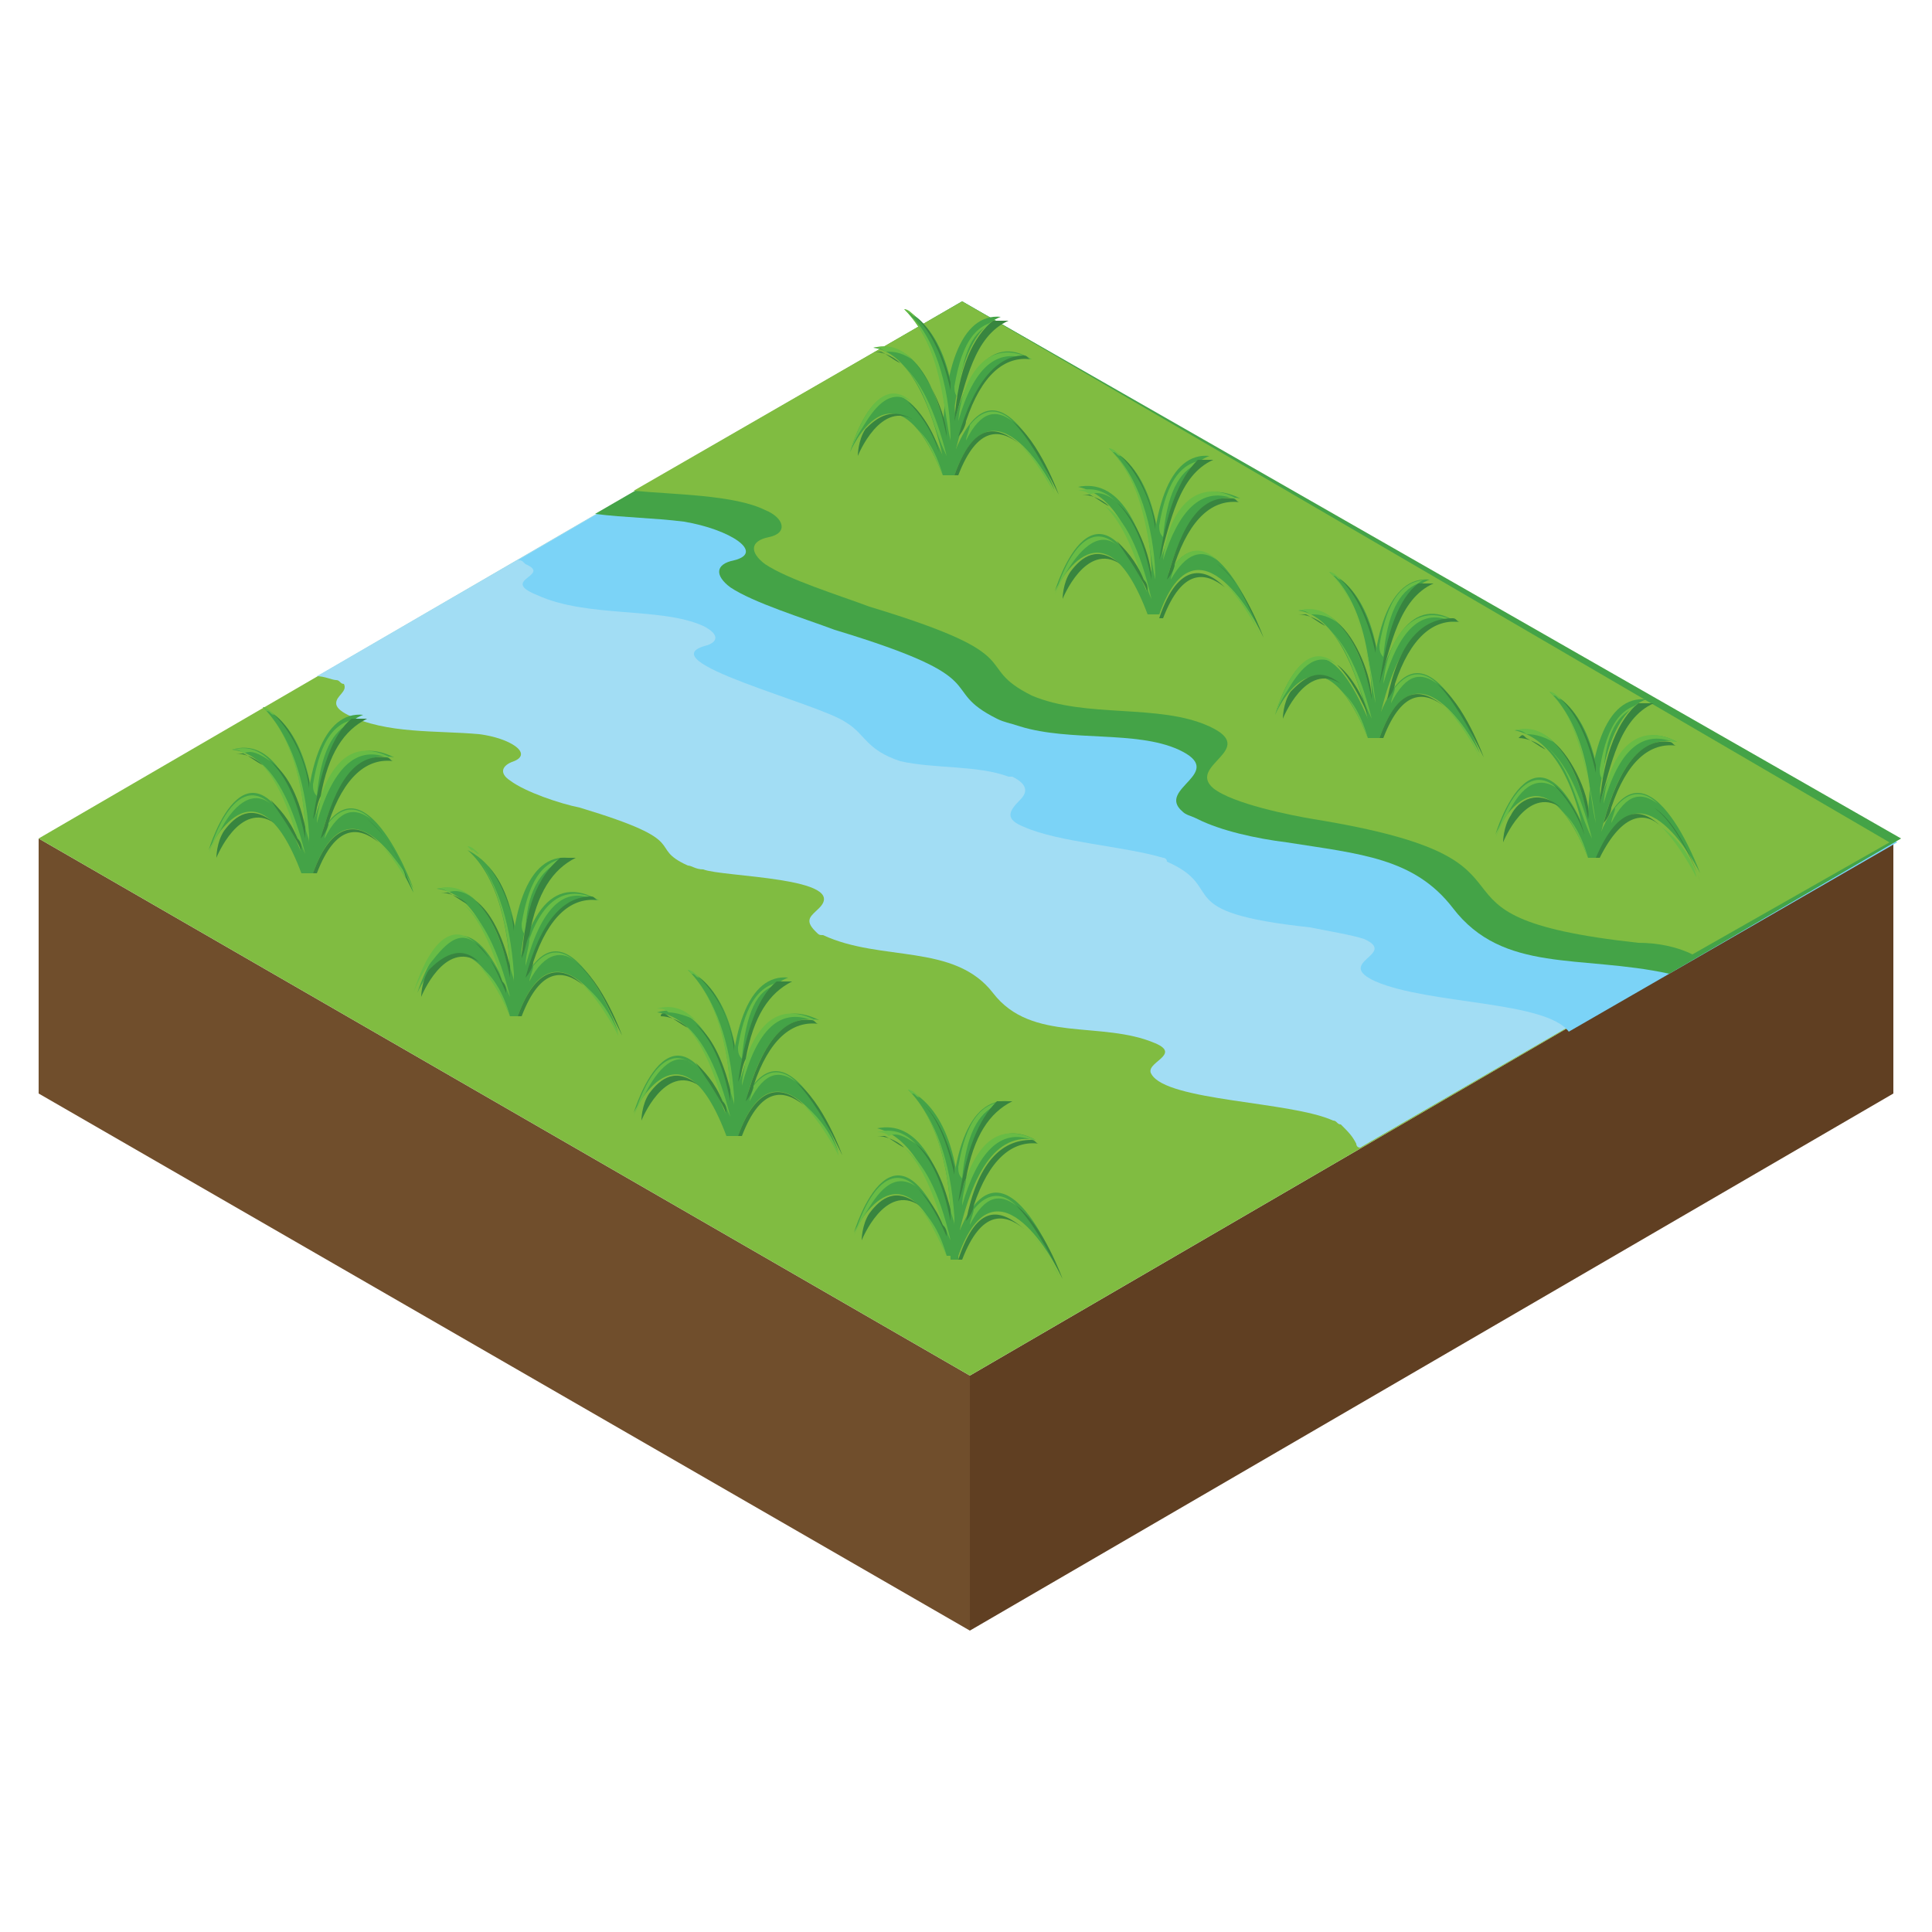 <svg width="46" height="46" viewBox="0 0 46 46" fill="none" xmlns="http://www.w3.org/2000/svg">
<path d="M45.08 19.964V26.036L23.092 38.824V32.752L45.08 19.964Z" fill="#603F22"/>
<path d="M23.092 32.752V38.824L0.92 26.036V19.964L23.092 32.752Z" fill="#704E2C"/>
<path d="M45.08 19.964L23.092 32.752L0.92 19.964L22.908 7.176L45.08 19.964Z" fill="#80BC41"/>
<path d="M22.908 7.176L7.544 16.1C7.728 16.1 7.912 16.192 8.004 16.192C8.096 16.192 8.096 16.284 8.188 16.284C8.28 16.468 8.004 16.56 8.004 16.744C8.004 16.836 8.096 16.928 8.28 17.02C9.2 17.48 10.396 17.388 11.408 17.48C12.144 17.572 12.696 17.94 12.236 18.124C11.96 18.216 11.868 18.4 12.144 18.584C12.512 18.86 13.34 19.136 13.8 19.228C16.56 20.056 15.364 20.148 16.376 20.608C16.468 20.608 16.56 20.7 16.744 20.7C17.204 20.884 20.24 20.884 19.504 21.62C19.32 21.804 19.136 21.896 19.412 22.172C19.504 22.264 19.504 22.264 19.596 22.264C20.976 22.908 22.724 22.448 23.644 23.644C24.564 24.84 26.22 24.288 27.508 24.84C28.152 25.116 27.232 25.3 27.416 25.576C27.784 26.22 30.728 26.22 31.74 26.68C31.832 26.68 31.832 26.772 31.924 26.772C32.108 26.956 32.2 27.048 32.292 27.232C32.292 27.232 32.292 27.324 32.384 27.324L45.08 19.964L22.908 7.176Z" fill="#A2DDF4"/>
<path d="M22.908 7.176L12.328 13.34C12.42 13.34 12.42 13.34 12.512 13.432C13.156 13.708 11.868 13.8 12.788 14.168C13.984 14.72 15.732 14.444 16.744 14.904C17.112 15.088 17.112 15.272 16.836 15.364C15.364 15.732 19.504 16.744 20.148 17.204C20.608 17.48 20.608 17.848 21.436 18.124C22.264 18.308 23.276 18.216 24.012 18.492H24.104C24.472 18.676 24.472 18.86 24.288 19.044C24.012 19.32 23.92 19.504 24.38 19.688C25.208 20.056 26.772 20.148 27.692 20.424C27.692 20.424 27.784 20.424 27.784 20.516C29.256 21.16 27.784 21.712 31.188 22.08C31.648 22.172 32.2 22.264 32.476 22.356C33.304 22.724 31.74 22.908 32.752 23.368C34.04 23.92 36.8 23.828 37.352 24.564L45.172 20.056L22.908 7.176Z" fill="#7BD3F7"/>
<path d="M22.908 7.176L14.168 12.236C14.904 12.328 15.548 12.328 16.284 12.42C17.388 12.604 18.216 13.156 17.48 13.34C17.02 13.432 17.02 13.708 17.388 13.984C17.94 14.352 19.136 14.72 19.872 14.996C23.828 16.192 22.264 16.376 23.736 17.112C23.92 17.204 24.012 17.204 24.288 17.296C25.484 17.664 27.048 17.388 28.06 17.848C29.256 18.4 27.508 18.768 28.152 19.32C28.244 19.412 28.336 19.412 28.52 19.504C29.072 19.78 29.9 19.964 30.636 20.056C32.384 20.332 33.672 20.424 34.592 21.62C35.788 23.184 37.628 22.724 39.744 23.184L45.264 19.964L22.908 7.176Z" fill="#44A347"/>
<path d="M22.908 7.176L15.088 11.684C16.008 11.776 17.48 11.776 18.216 12.144C18.676 12.328 18.768 12.696 18.308 12.788C17.848 12.88 17.848 13.156 18.216 13.432C18.768 13.8 19.964 14.168 20.7 14.444C24.656 15.64 23.092 15.824 24.564 16.56C25.852 17.112 27.6 16.744 28.796 17.296C29.992 17.848 28.244 18.216 28.888 18.768C29.348 19.136 30.728 19.412 31.28 19.504C37.536 20.516 33.12 21.804 39.008 22.448C39.468 22.448 39.928 22.54 40.296 22.724L44.988 20.056L22.908 7.176Z" fill="#80BC41"/>
<path d="M22.448 11.316H22.632C21.16 7.36 20.24 10.764 20.24 10.764C20.24 10.764 21.252 8.372 22.448 11.316Z" fill="#44A347"/>
<path d="M22.54 11.316H22.724C23.644 8.74 25.116 11.684 25.116 11.684C25.116 11.684 23.644 7.636 22.54 11.316Z" fill="#44A347"/>
<path d="M22.54 11.316L22.724 11.224C22.356 9.016 21.712 8.096 20.792 8.28C21.528 8.372 22.172 9.384 22.54 11.316Z" fill="#44A347"/>
<path d="M22.54 11.316H22.724C22.908 9.2 22.448 7.82 21.528 7.36C22.264 8.096 22.632 9.384 22.54 11.316Z" fill="#44A347"/>
<path d="M22.448 11.316H22.632C23 9.292 23.644 8.372 24.564 8.556C23.552 7.912 22.816 8.924 22.448 11.316Z" fill="#44A347"/>
<path d="M22.632 11.316C22.632 9.016 23.092 7.82 23.828 7.544C22.908 7.452 22.356 8.74 22.448 11.316H22.632Z" fill="#44A347"/>
<path d="M21.712 8.556C21.436 8.28 21.16 8.188 20.792 8.28C20.884 8.28 20.976 8.28 21.068 8.372C21.252 8.372 21.436 8.372 21.712 8.556ZM21.62 7.452C21.712 7.452 21.712 7.544 21.804 7.544C21.712 7.452 21.62 7.36 21.528 7.36C22.448 8.28 22.448 9.752 22.632 10.488C22.632 9.476 22.356 8.096 21.62 7.452ZM21.436 8.648C22.08 9.2 22.172 10.12 22.54 10.856C22.264 9.752 21.896 9.016 21.436 8.648ZM24.472 8.556H24.564C23.552 8.004 22.908 8.924 22.816 10.028C23.184 8.74 23.736 8.28 24.472 8.556Z" fill="#68BC45"/>
<path d="M23.644 7.728C23.736 7.636 23.828 7.636 23.92 7.636C23.276 7.636 22.908 8.096 22.724 9.2C22.724 9.292 22.724 9.384 22.816 9.476C22.908 8.372 23.184 7.82 23.644 7.728ZM24.104 10.028C23.828 9.752 23.46 9.66 23.092 10.12C23.092 10.212 23 10.396 23 10.488C23.368 9.752 23.736 9.752 24.104 10.028ZM22.448 11.316C22.264 10.672 21.988 10.304 21.712 10.12C21.988 10.304 22.172 10.672 22.448 11.316ZM24.288 10.58C24.748 11.04 25.116 11.776 25.116 11.776C25.024 11.592 24.84 11.04 24.288 10.58ZM21.712 9.568C20.792 8.74 20.24 10.764 20.24 10.764C20.24 10.764 20.332 10.488 20.516 10.212C20.792 9.752 21.16 9.2 21.712 9.568Z" fill="#68BC45"/>
<path d="M22.724 10.028C23 9.108 23.184 8.004 24.012 7.636C23.92 7.636 23.828 7.636 23.644 7.636C23.184 8.004 22.816 8.74 22.724 10.028ZM22.816 10.396C22.908 10.304 23 10.12 23 10.028C23.368 8.924 23.92 8.464 24.564 8.556C24.472 8.556 24.472 8.464 24.38 8.464C23.736 8.464 23.184 9.108 22.816 10.396ZM20.792 8.372C20.976 8.372 21.252 8.464 21.436 8.648C21.252 8.556 21.16 8.464 20.976 8.372C20.884 8.372 20.884 8.372 20.792 8.372ZM25.208 11.776C25.208 11.776 24.748 10.488 24.104 10.028C24.472 10.396 24.84 11.04 25.208 11.776ZM21.712 8.556C22.08 8.924 22.356 9.476 22.54 10.396C22.54 9.844 22.08 8.924 21.712 8.556ZM22.632 9.292C22.632 9.2 22.632 9.2 22.632 9.108C22.448 8.372 22.172 7.82 21.804 7.544C22.172 7.912 22.448 8.464 22.632 9.292ZM20.608 10.212C20.424 10.488 20.424 10.856 20.424 10.856C20.424 10.856 20.976 9.476 21.804 10.028C21.252 9.66 20.884 9.936 20.608 10.212ZM22.724 11.316H22.816C23.276 10.12 23.828 10.212 24.288 10.58C23.736 10.12 23.184 10.028 22.724 11.316ZM22.356 10.764C22.264 10.304 21.896 9.752 21.62 9.568C21.896 9.844 22.172 10.212 22.356 10.764Z" fill="#38853F"/>
<path d="M27.324 14.628H27.508C26.128 10.672 25.116 14.076 25.116 14.076C25.116 14.076 26.22 11.684 27.324 14.628Z" fill="#44A347"/>
<path d="M27.416 14.628H27.6C28.52 12.052 29.992 14.996 29.992 14.996C29.992 14.996 28.52 11.04 27.416 14.628Z" fill="#44A347"/>
<path d="M27.416 14.628L27.6 14.536C27.232 12.328 26.588 11.408 25.668 11.592C26.496 11.776 27.048 12.696 27.416 14.628Z" fill="#44A347"/>
<path d="M27.416 14.628H27.6C27.784 12.512 27.324 11.132 26.404 10.672C27.14 11.408 27.508 12.696 27.416 14.628Z" fill="#44A347"/>
<path d="M27.416 14.628H27.6C27.968 12.604 28.612 11.684 29.532 11.868C28.428 11.316 27.692 12.236 27.416 14.628Z" fill="#44A347"/>
<path d="M27.6 14.628C27.6 12.328 28.06 11.132 28.796 10.856C27.876 10.764 27.324 12.052 27.416 14.628H27.6Z" fill="#44A347"/>
<path d="M26.588 11.96C26.312 11.684 26.036 11.592 25.668 11.684C25.76 11.684 25.852 11.684 25.944 11.776C26.128 11.684 26.404 11.776 26.588 11.96ZM26.496 10.764C26.588 10.764 26.588 10.856 26.68 10.856C26.588 10.764 26.496 10.672 26.404 10.672C27.324 11.592 27.324 13.064 27.508 13.8C27.508 12.88 27.232 11.5 26.496 10.764ZM26.312 12.052C26.68 12.42 26.956 12.972 27.232 13.892C27.324 13.984 27.324 14.076 27.416 14.26C27.14 13.064 26.772 12.328 26.312 12.052ZM29.348 11.868H29.44C28.428 11.316 27.784 12.236 27.692 13.34C28.06 12.144 28.612 11.592 29.348 11.868Z" fill="#68BC45"/>
<path d="M28.52 11.04C28.612 10.948 28.704 10.948 28.796 10.948C28.152 10.948 27.784 11.408 27.6 12.512C27.6 12.604 27.6 12.696 27.692 12.788C27.784 11.776 28.06 11.224 28.52 11.04ZM28.98 13.34C28.704 13.064 28.336 12.972 27.968 13.432C27.968 13.524 27.876 13.708 27.876 13.8C28.244 13.156 28.612 13.064 28.98 13.34ZM27.324 14.628C27.14 13.984 26.864 13.616 26.588 13.432C26.864 13.616 27.14 13.984 27.324 14.628ZM29.164 13.892C29.624 14.352 29.992 15.088 29.992 15.088C29.9 14.996 29.808 14.444 29.164 13.892ZM26.588 12.972C25.668 12.144 25.116 14.168 25.116 14.168C25.116 14.168 25.208 13.892 25.392 13.616C25.668 13.156 26.128 12.604 26.588 12.972Z" fill="#68BC45"/>
<path d="M27.6 13.34C27.876 12.42 28.06 11.316 28.888 10.948C28.796 10.948 28.704 10.948 28.52 10.948C28.06 11.408 27.784 12.144 27.6 13.34ZM27.784 13.8C27.876 13.708 27.968 13.524 27.968 13.432C28.336 12.328 28.888 11.868 29.532 11.96C29.44 11.96 29.44 11.868 29.348 11.868C28.612 11.776 28.152 12.42 27.784 13.8ZM25.76 11.776C25.944 11.776 26.22 11.868 26.404 12.052C26.22 11.96 26.128 11.868 25.944 11.776C25.852 11.776 25.76 11.776 25.76 11.776ZM30.084 15.18C30.084 15.18 29.624 13.892 28.98 13.432C29.44 13.708 29.716 14.444 30.084 15.18ZM26.588 11.96C26.956 12.328 27.232 12.88 27.416 13.8C27.416 13.248 27.048 12.328 26.588 11.96ZM27.508 12.604C27.508 12.512 27.508 12.512 27.508 12.42C27.324 11.684 27.048 11.132 26.68 10.856C27.048 11.224 27.416 11.868 27.508 12.604ZM25.484 13.616C25.3 13.892 25.3 14.26 25.3 14.26C25.3 14.26 25.852 12.88 26.68 13.432C26.128 12.972 25.76 13.248 25.484 13.616ZM27.6 14.72H27.692C28.152 13.524 28.704 13.616 29.164 13.984C28.704 13.524 28.06 13.34 27.6 14.72ZM27.324 14.076C27.324 13.984 27.324 13.892 27.232 13.8C27.048 13.34 26.772 13.064 26.588 12.88C26.772 13.156 27.048 13.524 27.324 14.076Z" fill="#38853F"/>
<path d="M32.568 17.572H32.752C31.28 13.616 30.36 17.02 30.36 17.02C30.36 17.02 31.372 14.628 32.568 17.572Z" fill="#44A347"/>
<path d="M32.66 17.572H32.844C33.764 14.996 35.236 17.94 35.236 17.94C35.236 17.94 33.764 13.892 32.66 17.572Z" fill="#44A347"/>
<path d="M32.66 17.572L32.844 17.48C32.476 15.272 31.832 14.352 30.912 14.536C31.648 14.628 32.292 15.64 32.66 17.572Z" fill="#44A347"/>
<path d="M32.66 17.572H32.844C33.028 15.456 32.568 14.076 31.648 13.616C32.384 14.26 32.752 15.64 32.66 17.572Z" fill="#44A347"/>
<path d="M32.568 17.572H32.752C33.12 15.548 33.764 14.628 34.684 14.812C33.672 14.168 32.936 15.088 32.568 17.572Z" fill="#44A347"/>
<path d="M32.844 17.572C32.844 15.272 33.304 14.076 34.04 13.8C33.12 13.708 32.568 14.996 32.66 17.572H32.844Z" fill="#44A347"/>
<path d="M31.832 14.812C31.556 14.536 31.28 14.444 30.912 14.536C31.004 14.536 31.096 14.536 31.188 14.628C31.372 14.628 31.556 14.628 31.832 14.812ZM31.74 13.708C31.832 13.708 31.832 13.8 31.924 13.8C31.832 13.708 31.74 13.616 31.648 13.616C32.568 14.536 32.568 16.008 32.752 16.744C32.752 16.652 32.476 14.352 31.74 13.708ZM31.556 14.904C32.2 15.456 32.292 16.376 32.66 17.112C32.384 16.008 32.016 15.272 31.556 14.904ZM34.592 14.812H34.684C33.672 14.26 33.028 15.18 32.936 16.284C33.304 14.996 33.856 14.444 34.592 14.812Z" fill="#68BC45"/>
<path d="M33.764 13.892C33.856 13.8 33.948 13.8 34.04 13.8C33.396 13.8 33.028 14.26 32.844 15.364C32.844 15.456 32.844 15.548 32.936 15.64C33.028 14.628 33.304 14.076 33.764 13.892ZM34.224 16.284C33.948 16.008 33.58 15.916 33.212 16.376C33.212 16.468 33.12 16.652 33.12 16.744C33.488 16.008 33.856 16.008 34.224 16.284ZM32.568 17.572C32.384 16.928 32.108 16.56 31.832 16.376C32.108 16.56 32.292 16.928 32.568 17.572ZM34.408 16.836C34.868 17.296 35.236 18.032 35.236 18.032C35.144 17.848 34.96 17.296 34.408 16.836ZM31.832 15.824C30.912 14.996 30.36 17.02 30.36 17.02C30.36 17.02 30.452 16.744 30.636 16.468C30.912 16.008 31.28 15.456 31.832 15.824Z" fill="#68BC45"/>
<path d="M32.844 16.284C33.12 15.364 33.304 14.26 34.132 13.892C34.04 13.892 33.948 13.892 33.764 13.892C33.304 14.26 33.028 14.996 32.844 16.284ZM33.028 16.652C33.12 16.56 33.212 16.376 33.212 16.284C33.58 15.18 34.132 14.72 34.776 14.812C34.684 14.812 34.684 14.72 34.592 14.72C33.856 14.72 33.304 15.272 33.028 16.652ZM30.912 14.628C31.096 14.628 31.372 14.72 31.556 14.904C31.372 14.812 31.28 14.72 31.096 14.628C31.004 14.628 31.004 14.628 30.912 14.628ZM35.328 18.032C35.328 18.032 34.868 16.744 34.224 16.284C34.592 16.652 34.96 17.296 35.328 18.032ZM31.832 14.812C32.2 15.18 32.476 15.732 32.66 16.652C32.66 16.1 32.292 15.18 31.832 14.812ZM32.752 15.548C32.752 15.456 32.752 15.456 32.752 15.364C32.568 14.628 32.292 14.076 31.924 13.8C32.292 14.168 32.568 14.72 32.752 15.548ZM30.728 16.468C30.544 16.744 30.544 17.112 30.544 17.112C30.544 17.112 31.096 15.732 31.924 16.284C31.372 15.824 31.004 16.192 30.728 16.468ZM32.844 17.572H32.936C33.396 16.376 33.948 16.468 34.408 16.836C33.856 16.376 33.304 16.284 32.844 17.572ZM32.568 17.02C32.476 16.56 32.108 16.008 31.832 15.824C32.016 16.008 32.292 16.376 32.568 17.02Z" fill="#38853F"/>
<path d="M37.812 20.424H37.996C36.616 16.468 35.604 19.872 35.604 19.872C35.604 19.872 36.616 17.48 37.812 20.424Z" fill="#44A347"/>
<path d="M37.904 20.424H38.088C39.008 17.848 40.48 20.792 40.48 20.792C40.48 20.792 39.008 16.744 37.904 20.424Z" fill="#44A347"/>
<path d="M37.812 20.424L37.996 20.332C37.628 18.124 36.984 17.204 36.064 17.388C36.892 17.572 37.536 18.492 37.812 20.424Z" fill="#44A347"/>
<path d="M37.904 20.424H38.088C38.272 18.308 37.812 16.928 36.892 16.468C37.628 17.204 37.996 18.492 37.904 20.424Z" fill="#44A347"/>
<path d="M37.812 20.424H37.996C38.364 18.4 39.008 17.48 39.928 17.664C38.916 17.112 38.18 18.032 37.812 20.424Z" fill="#44A347"/>
<path d="M37.996 20.424C37.996 18.124 38.456 16.928 39.192 16.652C38.272 16.56 37.72 17.848 37.812 20.424H37.996Z" fill="#44A347"/>
<path d="M36.984 17.664C36.708 17.388 36.432 17.296 36.064 17.388C36.156 17.388 36.248 17.388 36.34 17.48C36.616 17.48 36.8 17.572 36.984 17.664ZM36.984 16.56C37.076 16.56 37.076 16.652 37.168 16.652C37.076 16.56 36.984 16.468 36.892 16.468C37.812 17.388 37.812 18.86 37.996 19.596C37.996 19.596 37.72 17.296 36.984 16.56ZM36.8 17.756C37.444 18.308 37.536 19.228 37.904 19.964C37.628 18.86 37.26 18.124 36.8 17.756ZM39.836 17.664H39.928C38.916 17.112 38.272 18.032 38.18 19.136C38.548 17.848 39.1 17.388 39.836 17.664Z" fill="#68BC45"/>
<path d="M39.008 16.836C39.1 16.744 39.192 16.744 39.284 16.744C38.64 16.744 38.272 17.204 38.088 18.308C38.088 18.4 38.088 18.492 38.18 18.584C38.18 17.48 38.548 16.928 39.008 16.836ZM39.468 19.136C39.192 18.86 38.824 18.768 38.456 19.228C38.456 19.32 38.364 19.504 38.364 19.596C38.732 18.86 39.1 18.86 39.468 19.136ZM37.812 20.424C37.628 19.78 37.352 19.412 37.076 19.228C37.352 19.412 37.536 19.78 37.812 20.424ZM39.56 19.688C40.02 20.148 40.388 20.884 40.388 20.884C40.388 20.792 40.204 20.148 39.56 19.688ZM37.076 18.768C36.156 17.94 35.604 19.964 35.604 19.964C35.604 19.964 35.696 19.688 35.88 19.412C36.156 18.86 36.524 18.4 37.076 18.768Z" fill="#68BC45"/>
<path d="M38.088 19.136C38.364 18.216 38.548 17.112 39.376 16.744C39.284 16.744 39.192 16.744 39.008 16.744C38.548 17.112 38.18 17.94 38.088 19.136ZM38.18 19.596C38.272 19.504 38.364 19.32 38.364 19.228C38.732 18.124 39.284 17.664 39.928 17.756C39.836 17.756 39.836 17.664 39.744 17.664C39.1 17.572 38.548 18.216 38.18 19.596ZM36.156 17.572C36.34 17.572 36.616 17.664 36.8 17.848C36.616 17.756 36.524 17.664 36.34 17.572C36.248 17.48 36.248 17.48 36.156 17.572ZM40.48 20.976C40.48 20.976 40.02 19.688 39.376 19.228C39.836 19.504 40.204 20.24 40.48 20.976ZM36.984 17.664C37.352 18.032 37.628 18.584 37.812 19.504C37.904 19.044 37.444 18.032 36.984 17.664ZM37.996 18.4C37.996 18.308 37.996 18.308 37.996 18.216C37.812 17.48 37.536 16.928 37.168 16.652C37.536 17.02 37.812 17.572 37.996 18.4ZM35.972 19.412C35.788 19.688 35.788 20.056 35.788 20.056C35.788 20.056 36.34 18.676 37.168 19.228C36.616 18.768 36.156 19.044 35.972 19.412ZM37.996 20.424H38.088C38.64 19.32 39.192 19.32 39.56 19.688C39.1 19.228 38.548 19.136 37.996 20.424ZM37.72 19.872C37.628 19.412 37.26 18.86 36.984 18.676C37.26 18.952 37.536 19.32 37.72 19.872Z" fill="#38853F"/>
<path d="M7.176 20.792H7.36C5.98 16.836 4.968 20.24 4.968 20.24C4.968 20.24 6.072 17.848 7.176 20.792Z" fill="#44A347"/>
<path d="M7.268 20.792H7.452C8.372 18.216 9.844 21.16 9.844 21.16C9.844 21.16 8.372 17.112 7.268 20.792Z" fill="#44A347"/>
<path d="M7.268 20.792L7.452 20.7C7.084 18.584 6.44 17.572 5.52 17.848C6.348 17.94 6.9 18.86 7.268 20.792Z" fill="#44A347"/>
<path d="M7.268 20.792H7.452C7.636 18.676 7.176 17.296 6.256 16.836C6.992 17.572 7.36 18.86 7.268 20.792Z" fill="#44A347"/>
<path d="M7.268 20.792H7.452C7.82 18.768 8.464 17.848 9.384 18.032C8.28 17.48 7.544 18.4 7.268 20.792Z" fill="#44A347"/>
<path d="M7.452 20.792C7.452 18.492 7.912 17.296 8.648 17.02C7.728 16.928 7.176 18.216 7.268 20.792H7.452Z" fill="#44A347"/>
<path d="M6.44 18.124C6.164 17.848 5.888 17.756 5.52 17.848C5.612 17.848 5.704 17.848 5.796 17.94C5.98 17.848 6.164 17.94 6.44 18.124ZM7.36 19.872C7.268 18.492 6.9 17.572 6.348 16.928C6.44 16.928 6.44 17.02 6.532 17.02C6.44 16.928 6.348 16.836 6.256 16.836C6.808 17.388 7.176 18.308 7.268 19.688C7.268 19.78 7.36 19.964 7.36 20.056C7.36 19.964 7.36 19.872 7.36 19.872ZM6.164 18.124C6.532 18.492 6.808 19.044 7.084 19.964C7.176 20.056 7.176 20.148 7.268 20.332C6.992 19.228 6.624 18.492 6.164 18.124ZM9.2 18.032H9.292C8.556 17.664 8.004 17.94 7.636 18.952C7.636 19.136 7.544 19.32 7.544 19.596C7.912 18.308 8.464 17.756 9.2 18.032Z" fill="#68BC45"/>
<path d="M8.372 17.204C8.464 17.112 8.556 17.112 8.648 17.112C8.004 17.112 7.636 17.572 7.452 18.676C7.452 18.768 7.452 18.86 7.544 18.952C7.636 17.94 7.912 17.388 8.372 17.204ZM8.832 19.504C8.556 19.228 8.188 19.136 7.82 19.596C7.82 19.688 7.728 19.872 7.728 19.964C8.096 19.228 8.464 19.228 8.832 19.504ZM7.176 20.792C6.992 20.148 6.716 19.78 6.44 19.596C6.716 19.78 6.992 20.148 7.176 20.792ZM9.016 20.056C9.476 20.516 9.844 21.252 9.844 21.252C9.844 21.252 9.844 21.16 9.752 20.976C9.568 20.608 9.292 20.332 9.016 20.056ZM6.44 19.136C5.52 18.308 4.968 20.332 4.968 20.332C4.968 20.332 5.06 20.056 5.244 19.78C5.52 19.228 5.98 18.768 6.44 19.136Z" fill="#68BC45"/>
<path d="M7.452 19.504C7.544 19.32 7.544 19.136 7.636 18.952C7.82 17.94 8.188 17.388 8.74 17.112C8.648 17.112 8.556 17.112 8.372 17.112C7.912 17.48 7.636 18.308 7.452 19.504ZM7.636 19.964C7.728 19.872 7.82 19.688 7.82 19.596C8.188 18.492 8.74 18.032 9.384 18.124C9.292 18.124 9.292 18.032 9.2 18.032C8.464 17.94 8.004 18.584 7.636 19.964ZM5.612 17.94C5.796 17.94 6.072 18.032 6.256 18.216C6.072 18.124 5.98 18.032 5.796 17.94C5.704 17.94 5.612 17.94 5.612 17.94ZM9.66 20.884C9.752 21.068 9.844 21.252 9.844 21.252C9.844 21.252 9.384 19.964 8.74 19.504C9.2 19.872 9.568 20.516 9.66 20.884ZM7.268 19.78V19.688C7.084 18.86 6.808 18.4 6.44 18.124C6.808 18.492 7.084 19.044 7.268 19.964C7.268 19.872 7.268 19.78 7.268 19.78ZM7.36 18.768C7.36 18.676 7.36 18.676 7.36 18.584C7.176 17.848 6.9 17.296 6.532 17.02C6.9 17.388 7.268 18.032 7.36 18.768ZM5.336 19.78C5.152 20.056 5.152 20.424 5.152 20.424C5.152 20.424 5.704 19.044 6.532 19.596C5.98 19.136 5.612 19.412 5.336 19.78ZM7.452 20.792H7.544C8.004 19.596 8.556 19.688 9.016 20.056C8.556 19.596 7.912 19.504 7.452 20.792ZM7.176 20.24C7.176 20.148 7.176 20.056 7.084 19.964C6.9 19.504 6.624 19.228 6.44 19.044C6.624 19.32 6.9 19.688 7.176 20.24Z" fill="#38853F"/>
<path d="M12.144 24.196H12.328C10.948 20.24 9.936 23.644 9.936 23.644C9.936 23.644 10.948 21.252 12.144 24.196Z" fill="#44A347"/>
<path d="M12.144 24.196H12.328C13.248 21.62 14.72 24.564 14.72 24.564C14.72 24.564 13.248 20.516 12.144 24.196Z" fill="#44A347"/>
<path d="M12.144 24.196L12.328 24.104C11.96 21.896 11.316 20.976 10.396 21.16C11.224 21.252 11.776 22.264 12.144 24.196Z" fill="#44A347"/>
<path d="M12.144 24.196H12.328C12.512 22.08 12.052 20.7 11.132 20.24C11.868 20.884 12.236 22.264 12.144 24.196Z" fill="#44A347"/>
<path d="M12.144 24.196H12.328C12.696 22.172 13.34 21.252 14.26 21.436C13.156 20.792 12.42 21.712 12.144 24.196Z" fill="#44A347"/>
<path d="M12.328 24.196C12.328 21.896 12.788 20.7 13.524 20.424C12.604 20.332 12.052 21.62 12.144 24.196H12.328Z" fill="#44A347"/>
<path d="M11.316 21.436C11.04 21.16 10.764 21.068 10.396 21.16C10.488 21.16 10.58 21.16 10.672 21.252C10.856 21.16 11.132 21.252 11.316 21.436ZM12.236 23.184C12.144 21.804 11.776 20.884 11.224 20.24C11.316 20.24 11.316 20.332 11.408 20.332C11.316 20.24 11.224 20.148 11.132 20.148C11.684 20.7 12.052 21.62 12.144 23C12.144 23.092 12.236 23.276 12.236 23.368C12.236 23.276 12.236 23.276 12.236 23.184ZM11.04 21.528C11.408 21.896 11.684 22.448 11.96 23.368C12.052 23.46 12.052 23.552 12.144 23.736C11.868 22.632 11.5 21.896 11.04 21.528ZM14.168 21.436H14.26C13.524 21.068 12.972 21.344 12.604 22.356C12.604 22.54 12.512 22.724 12.512 23C12.88 21.62 13.432 21.068 14.168 21.436ZM13.34 20.516C13.432 20.424 13.524 20.424 13.616 20.424C12.972 20.424 12.604 20.884 12.42 21.988C12.42 22.08 12.42 22.172 12.512 22.264C12.512 21.252 12.88 20.7 13.34 20.516ZM13.708 22.908C13.432 22.632 13.064 22.54 12.696 23C12.696 23.092 12.604 23.276 12.604 23.368C12.972 22.632 13.432 22.632 13.708 22.908ZM12.144 24.196C11.96 23.552 11.684 23.184 11.408 23C11.592 23.184 11.868 23.552 12.144 24.196ZM13.892 23.46C14.352 23.92 14.72 24.656 14.72 24.656C14.72 24.656 14.72 24.564 14.628 24.38C14.444 24.012 14.168 23.644 13.892 23.46ZM11.316 22.448C10.396 21.62 9.844 23.644 9.844 23.644C9.844 23.644 9.936 23.368 10.12 23.092C10.488 22.632 10.856 22.08 11.316 22.448Z" fill="#68BC45"/>
<path d="M12.42 22.816C12.512 22.632 12.512 22.448 12.604 22.264C12.788 21.252 13.156 20.7 13.708 20.424C13.616 20.424 13.524 20.424 13.34 20.424C12.788 20.884 12.512 21.62 12.42 22.816ZM12.512 23.276C12.604 23.184 12.696 23 12.696 22.908C13.064 21.804 13.616 21.344 14.26 21.436C14.168 21.436 14.168 21.344 14.076 21.344C13.432 21.344 12.88 21.896 12.512 23.276ZM10.488 21.252C10.672 21.252 10.948 21.344 11.132 21.528C10.948 21.436 10.856 21.344 10.672 21.252C10.58 21.252 10.488 21.252 10.488 21.252ZM14.628 24.288C14.72 24.472 14.812 24.656 14.812 24.656C14.812 24.656 14.352 23.368 13.708 22.908C14.168 23.276 14.444 23.92 14.628 24.288ZM12.144 23.092V23C11.96 22.264 11.684 21.712 11.316 21.436C11.684 21.804 11.96 22.356 12.144 23.276C12.144 23.276 12.144 23.184 12.144 23.092ZM12.236 22.172C12.236 22.08 12.236 22.08 12.236 21.988C12.052 21.252 11.776 20.7 11.408 20.424C11.868 20.792 12.144 21.344 12.236 22.172ZM10.212 23.092C10.028 23.368 10.028 23.736 10.028 23.736C10.028 23.736 10.58 22.356 11.408 22.908C10.948 22.448 10.488 22.816 10.212 23.092ZM12.328 24.196H12.42C12.88 23 13.432 23.092 13.892 23.46C13.432 23 12.788 22.908 12.328 24.196ZM12.052 23.644C12.052 23.552 12.052 23.46 11.96 23.368C11.776 22.908 11.5 22.632 11.316 22.448C11.592 22.632 11.776 23 12.052 23.644Z" fill="#38853F"/>
<path d="M17.296 27.048H17.48C16.1 23.092 15.088 26.496 15.088 26.496C15.088 26.496 16.192 24.104 17.296 27.048Z" fill="#44A347"/>
<path d="M17.388 27.048H17.572C18.492 24.472 19.964 27.416 19.964 27.416C19.964 27.416 18.492 23.368 17.388 27.048Z" fill="#44A347"/>
<path d="M17.388 27.048L17.572 26.956C17.204 24.84 16.56 23.828 15.64 24.104C16.468 24.196 17.02 25.116 17.388 27.048Z" fill="#44A347"/>
<path d="M17.388 27.048H17.572C17.756 24.932 17.296 23.552 16.376 23.092C17.112 23.828 17.48 25.116 17.388 27.048Z" fill="#44A347"/>
<path d="M17.388 27.048H17.572C17.94 25.024 18.584 24.104 19.504 24.288C18.4 23.736 17.664 24.656 17.388 27.048Z" fill="#44A347"/>
<path d="M17.572 27.048C17.572 24.748 18.032 23.552 18.768 23.276C17.848 23.184 17.296 24.472 17.388 27.048H17.572Z" fill="#44A347"/>
<path d="M16.56 24.288C16.284 24.012 16.008 23.92 15.64 24.012C15.732 24.012 15.824 24.012 15.916 24.104C16.1 24.104 16.376 24.196 16.56 24.288ZM17.48 26.128C17.388 24.748 17.02 23.828 16.468 23.184C16.56 23.184 16.56 23.276 16.652 23.276C16.56 23.184 16.468 23.092 16.376 23.092C16.928 23.644 17.296 24.564 17.388 25.944C17.388 26.036 17.48 26.22 17.48 26.312C17.48 26.22 17.48 26.128 17.48 26.128ZM16.284 24.38C16.652 24.748 16.928 25.3 17.204 26.22C17.296 26.312 17.296 26.404 17.388 26.588C17.112 25.484 16.744 24.748 16.284 24.38ZM19.32 24.288H19.412C18.676 23.92 18.124 24.196 17.756 25.208C17.756 25.392 17.664 25.576 17.664 25.852C18.032 24.472 18.584 24.012 19.32 24.288Z" fill="#68BC45"/>
<path d="M18.492 23.46C18.584 23.368 18.676 23.368 18.768 23.368C18.124 23.368 17.756 23.828 17.572 24.932C17.572 25.024 17.572 25.116 17.664 25.208C17.756 24.104 18.032 23.552 18.492 23.46ZM18.952 25.76C18.676 25.484 18.308 25.392 17.94 25.852C17.94 25.944 17.848 26.128 17.848 26.22C18.216 25.484 18.584 25.484 18.952 25.76ZM17.296 27.048C17.112 26.404 16.836 26.036 16.56 25.852C16.836 26.036 17.112 26.404 17.296 27.048ZM19.136 26.312C19.596 26.772 19.964 27.508 19.964 27.508C19.964 27.508 19.964 27.416 19.872 27.232C19.688 26.864 19.412 26.496 19.136 26.312ZM16.56 25.392C15.64 24.564 15.088 26.588 15.088 26.588C15.088 26.588 15.18 26.312 15.364 26.036C15.64 25.484 16.1 24.932 16.56 25.392Z" fill="#68BC45"/>
<path d="M17.572 25.76C17.664 25.576 17.664 25.392 17.756 25.208C17.94 24.196 18.308 23.644 18.86 23.368C18.768 23.368 18.676 23.368 18.492 23.368C18.032 23.736 17.756 24.564 17.572 25.76ZM17.756 26.22C17.848 26.128 17.94 25.944 17.94 25.852C18.308 24.748 18.86 24.288 19.504 24.38C19.412 24.38 19.412 24.288 19.32 24.288C18.676 24.196 18.124 24.84 17.756 26.22ZM15.732 24.196C15.916 24.196 16.192 24.288 16.376 24.472C16.192 24.38 16.1 24.288 15.916 24.196C15.824 24.104 15.732 24.104 15.732 24.196ZM19.872 27.14C19.964 27.324 20.056 27.508 20.056 27.508C20.056 27.508 19.596 26.22 18.952 25.76C19.32 26.128 19.688 26.772 19.872 27.14ZM17.388 26.036V25.944C17.204 25.208 16.928 24.656 16.56 24.38C16.928 24.748 17.204 25.3 17.388 26.22C17.388 26.128 17.388 26.036 17.388 26.036ZM17.48 25.024C17.48 24.932 17.48 24.932 17.48 24.84C17.296 24.104 17.02 23.552 16.652 23.276C17.02 23.644 17.388 24.196 17.48 25.024ZM15.456 26.036C15.272 26.312 15.272 26.68 15.272 26.68C15.272 26.68 15.824 25.3 16.652 25.852C16.1 25.392 15.732 25.668 15.456 26.036ZM17.572 27.048H17.664C18.124 25.852 18.676 25.944 19.136 26.312C18.676 25.852 18.032 25.76 17.572 27.048ZM17.296 26.496C17.296 26.404 17.296 26.312 17.204 26.22C17.02 25.76 16.744 25.484 16.56 25.3C16.744 25.576 17.02 25.944 17.296 26.496Z" fill="#38853F"/>
<path d="M22.54 29.9H22.724C21.344 25.944 20.332 29.348 20.332 29.348C20.332 29.348 21.436 26.956 22.54 29.9Z" fill="#44A347"/>
<path d="M22.632 29.9H22.816C23.736 27.324 25.208 30.268 25.208 30.268C25.208 30.268 23.736 26.312 22.632 29.9Z" fill="#44A347"/>
<path d="M22.632 29.9L22.816 29.808C22.448 27.6 21.804 26.68 20.884 26.864C21.62 27.048 22.264 27.968 22.632 29.9Z" fill="#44A347"/>
<path d="M22.632 29.9H22.816C23 27.784 22.54 26.404 21.62 25.944C22.356 26.68 22.724 28.06 22.632 29.9Z" fill="#44A347"/>
<path d="M22.54 29.9H22.724C23.092 27.876 23.736 26.956 24.656 27.14C23.644 26.588 22.908 27.508 22.54 29.9Z" fill="#44A347"/>
<path d="M22.816 29.992C22.816 27.692 23.276 26.496 24.012 26.22C23.092 26.128 22.54 27.416 22.632 29.992H22.816Z" fill="#44A347"/>
<path d="M21.804 27.232C21.528 26.956 21.252 26.864 20.884 26.956C20.976 26.956 21.068 26.956 21.16 27.048C21.344 26.956 21.528 27.048 21.804 27.232ZM22.724 28.98C22.632 27.6 22.264 26.68 21.712 26.036C21.804 26.036 21.804 26.128 21.896 26.128C21.804 26.036 21.712 25.944 21.62 25.944C22.172 26.496 22.54 27.416 22.632 28.796C22.632 28.888 22.724 29.072 22.724 29.164C22.724 29.072 22.724 29.072 22.724 28.98ZM21.528 27.324C21.896 27.692 22.172 28.244 22.448 29.164C22.54 29.256 22.54 29.348 22.632 29.532C22.356 28.336 21.988 27.692 21.528 27.324ZM24.564 27.14H24.656C23.92 26.772 23.368 27.048 23 28.06C23 28.244 22.908 28.428 22.908 28.704C23.276 27.416 23.828 26.864 24.564 27.14Z" fill="#68BC45"/>
<path d="M23.736 26.312C23.828 26.22 23.92 26.22 24.012 26.22C23.368 26.22 23 26.68 22.816 27.784C22.816 27.876 22.816 27.968 22.908 28.06C23 27.048 23.276 26.496 23.736 26.312ZM24.196 28.704C23.92 28.428 23.552 28.336 23.184 28.796C23.184 28.888 23.092 29.072 23.092 29.164C23.46 28.428 23.828 28.428 24.196 28.704ZM22.54 29.9C22.356 29.256 22.08 28.888 21.804 28.704C22.08 28.888 22.264 29.348 22.54 29.9ZM24.38 29.164C24.84 29.624 25.208 30.36 25.208 30.36C25.116 30.268 24.932 29.716 24.38 29.164ZM21.804 28.244C20.884 27.416 20.332 29.44 20.332 29.44C20.332 29.44 20.424 29.164 20.608 28.888C20.884 28.428 21.252 27.876 21.804 28.244Z" fill="#68BC45"/>
<path d="M22.816 28.612C22.908 28.428 22.908 28.244 23 28.06C23.184 27.048 23.552 26.496 24.104 26.22C24.012 26.22 23.92 26.22 23.736 26.22C23.276 26.68 23 27.416 22.816 28.612ZM23 29.072C23.092 28.98 23.184 28.796 23.184 28.704C23.552 27.6 24.104 27.14 24.748 27.232C24.656 27.232 24.656 27.14 24.564 27.14C23.828 27.14 23.276 27.692 23 29.072ZM20.884 27.048C21.068 27.048 21.344 27.14 21.528 27.324C21.344 27.232 21.252 27.14 21.068 27.048C20.976 27.048 20.976 27.048 20.884 27.048ZM25.3 30.452C25.3 30.452 24.84 29.164 24.196 28.704C24.564 29.072 24.932 29.716 25.3 30.452ZM22.632 28.888V28.796C22.448 28.06 22.172 27.508 21.804 27.232C22.172 27.6 22.448 28.152 22.632 29.072C22.632 28.98 22.632 28.98 22.632 28.888ZM22.724 27.968C22.724 27.876 22.724 27.876 22.724 27.784C22.54 27.048 22.264 26.496 21.896 26.22C22.264 26.496 22.54 27.14 22.724 27.968ZM20.7 28.888C20.516 29.164 20.516 29.532 20.516 29.532C20.516 29.532 21.068 28.152 21.896 28.704C21.344 28.244 20.976 28.52 20.7 28.888ZM22.816 29.992H22.908C23.368 28.796 23.92 28.888 24.38 29.256C23.828 28.796 23.276 28.612 22.816 29.992ZM22.54 29.44C22.54 29.348 22.54 29.256 22.448 29.164C22.264 28.704 21.988 28.428 21.804 28.244C21.988 28.428 22.264 28.796 22.54 29.44Z" fill="#38853F"/>
</svg>
